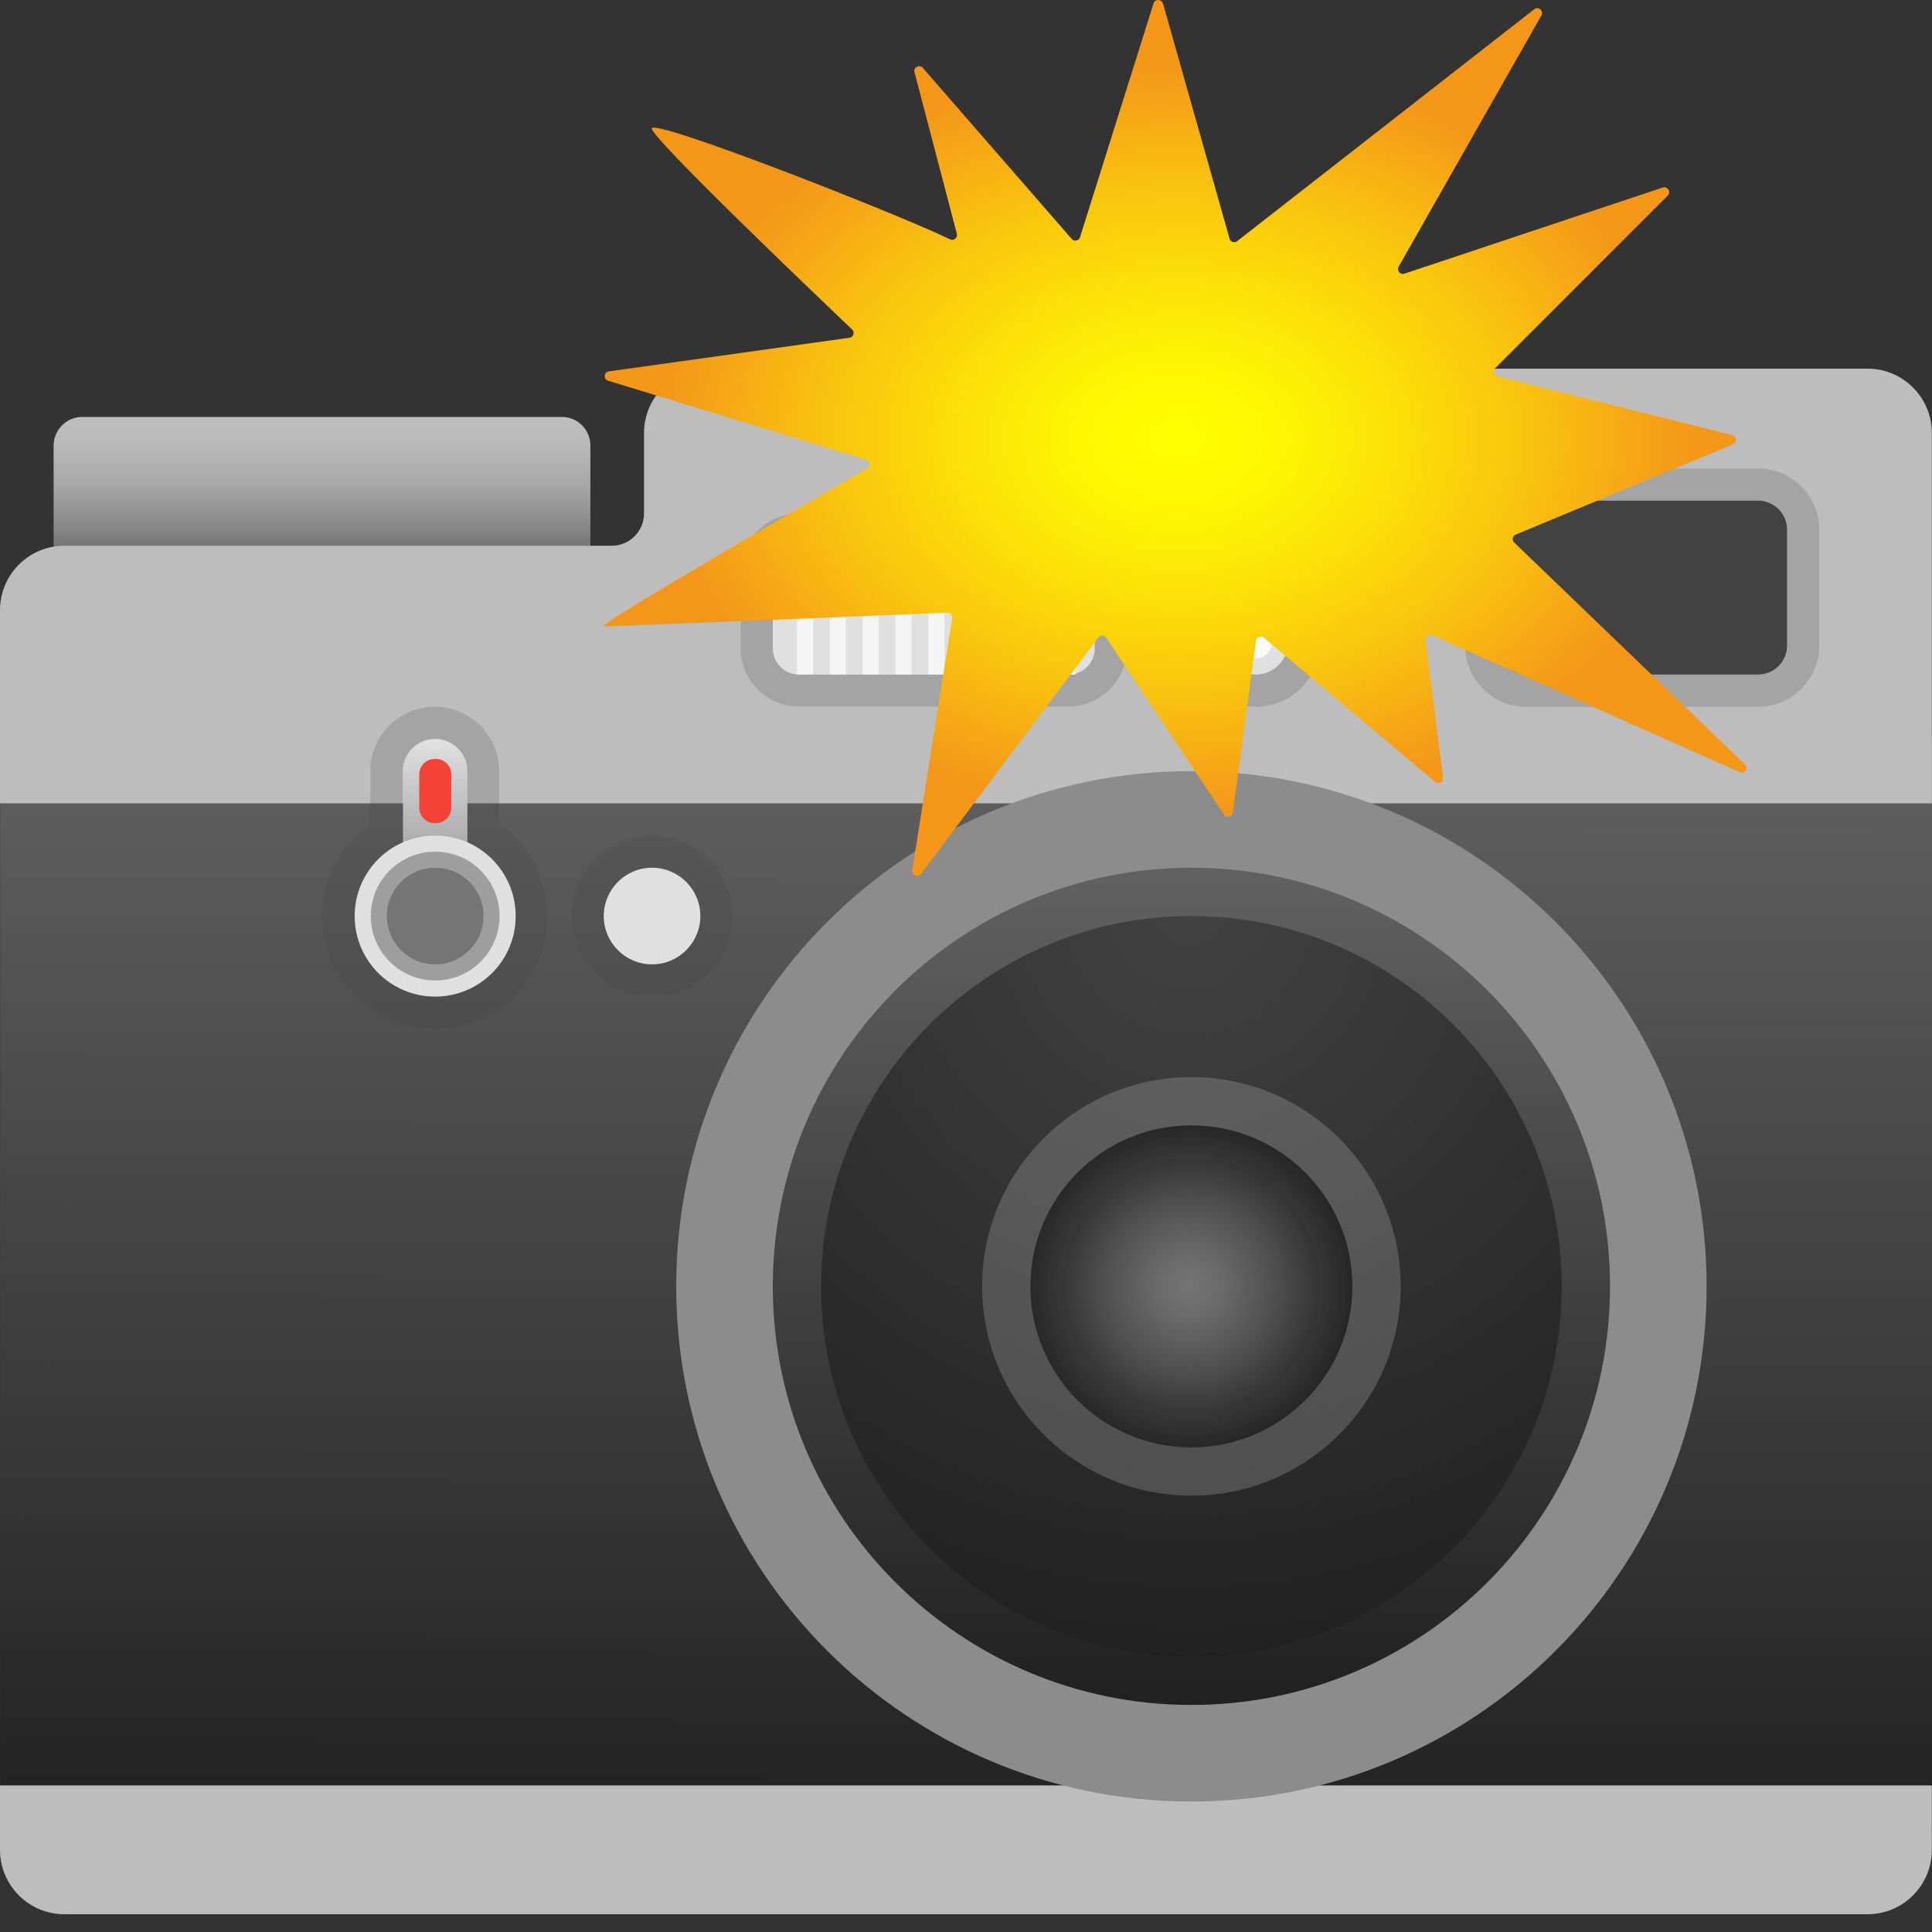 <svg width="50" height="50" viewBox="0 0 50 50" fill="none" xmlns="http://www.w3.org/2000/svg">
<rect x="0" y="0" width="50" height="50" fill="#333333" stroke="none"/>
<path d="M14.542 15.791H2.125C1.717 15.791 1.387 15.462 1.387 15.053V11.528C1.392 11.12 1.721 10.791 2.125 10.791H14.542C14.95 10.791 15.279 11.12 15.279 11.528V15.053C15.279 15.462 14.95 15.791 14.542 15.791Z" fill="url(#paint0_linear_1029_1088)"/>
<path d="M0.004 19.125H50V47.458H0.004V19.125Z" fill="url(#paint1_linear_1029_1088)"/>
<path d="M48.333 49.54H1.667C0.746 49.54 0 48.794 0 47.874V46.207H49.996V47.874C49.996 48.794 49.25 49.54 48.333 49.54Z" fill="#BDBDBD"/>
<path d="M48.333 9.541H18.333C17.413 9.541 16.667 10.287 16.667 11.208V13.291C16.667 13.749 16.292 14.124 15.833 14.124H1.667C0.746 14.124 0 14.87 0 15.791V20.791H49.996V11.208C49.996 10.287 49.25 9.541 48.333 9.541Z" fill="#BDBDBD"/>
<path opacity="0.2" d="M27.654 14.124C28.029 14.124 28.333 14.428 28.333 14.803V16.774C28.333 17.149 28.029 17.453 27.654 17.453H20.679C20.304 17.453 20 17.149 20 16.774V14.803C20 14.428 20.304 14.124 20.679 14.124H27.654ZM27.654 13.291H20.679C19.846 13.291 19.167 13.97 19.167 14.803V16.774C19.167 17.608 19.846 18.287 20.679 18.287H27.65C28.483 18.287 29.163 17.608 29.163 16.774V14.803C29.167 13.97 28.488 13.291 27.654 13.291Z" fill="#424242"/>
<path opacity="0.2" d="M45.5 12.958C45.913 12.958 46.25 13.296 46.25 13.708V16.708C46.25 17.121 45.913 17.458 45.5 17.458H39.5C39.088 17.458 38.75 17.121 38.75 16.708V13.708C38.75 13.296 39.088 12.958 39.5 12.958H45.5ZM45.5 12.125H39.5C38.625 12.125 37.917 12.833 37.917 13.708V16.708C37.917 17.583 38.625 18.292 39.5 18.292H45.5C46.375 18.292 47.083 17.583 47.083 16.708V13.708C47.083 12.833 46.371 12.125 45.5 12.125Z" fill="#424242"/>
<path d="M45.5 17.457H39.5C39.087 17.457 38.75 17.119 38.75 16.707V13.707C38.75 13.294 39.087 12.957 39.5 12.957H45.5C45.913 12.957 46.25 13.294 46.25 13.707V16.707C46.25 17.119 45.913 17.457 45.5 17.457Z" fill="#424242"/>
<path d="M27.654 17.458H20.679C20.304 17.458 20 17.154 20 16.779V14.808C20 14.433 20.304 14.129 20.679 14.129H27.65C28.025 14.129 28.329 14.433 28.329 14.808V16.779C28.333 17.154 28.029 17.458 27.654 17.458Z" fill="#E0E0E0"/>
<path d="M32.5 17.458C32.042 17.458 31.667 17.083 31.667 16.625V14.958C31.667 14.5 32.042 14.125 32.5 14.125C32.958 14.125 33.333 14.5 33.333 14.958V16.625C33.333 17.083 32.958 17.458 32.5 17.458Z" fill="#E0E0E0"/>
<path d="M32.5 15.374C32.271 15.374 32.083 15.187 32.083 14.958C32.083 14.729 32.271 14.541 32.5 14.541C32.729 14.541 32.917 14.729 32.917 14.958C32.917 15.187 32.729 15.374 32.5 15.374Z" fill="#757575"/>
<path d="M32.5 17.04C32.271 17.04 32.083 16.853 32.083 16.624C32.083 16.395 32.271 16.207 32.5 16.207C32.729 16.207 32.917 16.395 32.917 16.624C32.917 16.853 32.729 17.04 32.5 17.04Z" fill="#FAFAFA"/>
<path d="M20.625 14.123H21.042V17.456H20.625V14.123Z" fill="#F5F5F5"/>
<path d="M21.475 14.123H21.892V17.456H21.475V14.123Z" fill="#F5F5F5"/>
<path d="M22.325 14.123H22.742V17.456H22.325V14.123Z" fill="#F5F5F5"/>
<path d="M23.175 14.123H23.592V17.456H23.175V14.123Z" fill="#F5F5F5"/>
<path d="M24.025 14.123H24.442V17.456H24.025V14.123Z" fill="#F5F5F5"/>
<path d="M24.875 14.123H25.292V17.456H24.875V14.123Z" fill="#F5F5F5"/>
<path d="M25.721 14.123H26.137V17.456H25.721V14.123Z" fill="#F5F5F5"/>
<path d="M26.571 14.123H26.988V17.456H26.571V14.123Z" fill="#F5F5F5"/>
<path d="M27.421 14.123H27.838V17.456H27.421V14.123Z" fill="#F5F5F5"/>
<path opacity="0.2" d="M16.875 22.458C17.567 22.458 18.125 23.017 18.125 23.708C18.125 24.4 17.567 24.958 16.875 24.958C16.183 24.958 15.625 24.4 15.625 23.708C15.625 23.017 16.183 22.458 16.875 22.458M16.875 21.625C15.725 21.625 14.792 22.558 14.792 23.708C14.792 24.858 15.725 25.792 16.875 25.792C18.025 25.792 18.958 24.858 18.958 23.708C18.958 22.558 18.025 21.625 16.875 21.625Z" fill="#424242"/>
<path opacity="0.2" d="M32.5 14.124C32.958 14.124 33.333 14.499 33.333 14.958V16.624C33.333 17.083 32.958 17.458 32.5 17.458C32.042 17.458 31.667 17.083 31.667 16.624V14.958C31.667 14.499 32.042 14.124 32.5 14.124ZM32.5 13.291C31.579 13.291 30.833 14.037 30.833 14.958V16.624C30.833 17.545 31.579 18.291 32.5 18.291C33.421 18.291 34.167 17.545 34.167 16.624V14.958C34.167 14.037 33.417 13.291 32.5 13.291Z" fill="#424242"/>
<path d="M16.875 24.957C17.565 24.957 18.125 24.397 18.125 23.707C18.125 23.017 17.565 22.457 16.875 22.457C16.185 22.457 15.625 23.017 15.625 23.707C15.625 24.397 16.185 24.957 16.875 24.957Z" fill="#E0E0E0"/>
<path opacity="0.2" d="M11.25 19.124C11.708 19.124 12.083 19.499 12.083 19.958V21.799C12.817 22.12 13.333 22.854 13.333 23.708C13.333 24.858 12.4 25.791 11.25 25.791C10.1 25.791 9.167 24.858 9.167 23.708C9.167 22.854 9.683 22.12 10.417 21.799V19.958C10.417 19.499 10.792 19.124 11.25 19.124M11.25 18.291C10.329 18.291 9.583 19.037 9.583 19.958V21.316C8.808 21.854 8.333 22.745 8.333 23.708C8.333 25.316 9.642 26.624 11.25 26.624C12.858 26.624 14.167 25.316 14.167 23.708C14.167 22.745 13.692 21.854 12.917 21.316V19.958C12.917 19.037 12.171 18.291 11.25 18.291Z" fill="#424242"/>
<path d="M30.833 46.624C38.197 46.624 44.167 40.654 44.167 33.29C44.167 25.927 38.197 19.957 30.833 19.957C23.47 19.957 17.5 25.927 17.5 33.29C17.5 40.654 23.47 46.624 30.833 46.624Z" fill="#8D8C8C"/>
<path d="M30.833 44.124C36.816 44.124 41.667 39.273 41.667 33.29C41.667 27.307 36.816 22.457 30.833 22.457C24.85 22.457 20 27.307 20 33.29C20 39.273 24.85 44.124 30.833 44.124Z" fill="url(#paint2_linear_1029_1088)"/>
<path d="M30.833 42.874C36.126 42.874 40.417 38.583 40.417 33.29C40.417 27.998 36.126 23.707 30.833 23.707C25.541 23.707 21.25 27.998 21.25 33.29C21.25 38.583 25.541 42.874 30.833 42.874Z" fill="url(#paint3_radial_1029_1088)"/>
<path d="M30.833 37.458C33.135 37.458 35 35.593 35 33.292C35 30.991 33.135 29.125 30.833 29.125C28.532 29.125 26.667 30.991 26.667 33.292C26.667 35.593 28.532 37.458 30.833 37.458Z" fill="url(#paint4_radial_1029_1088)"/>
<path opacity="0.2" d="M30.833 29.125C33.133 29.125 35 30.992 35 33.292C35 35.592 33.133 37.458 30.833 37.458C28.533 37.458 26.667 35.592 26.667 33.292C26.667 30.992 28.533 29.125 30.833 29.125ZM30.833 27.875C27.846 27.875 25.417 30.304 25.417 33.292C25.417 36.279 27.846 38.708 30.833 38.708C33.821 38.708 36.25 36.279 36.25 33.292C36.25 30.304 33.821 27.875 30.833 27.875Z" fill="#EEEEEE"/>
<path d="M11.262 24.125C10.804 24.125 10.429 23.75 10.429 23.292V19.958C10.429 19.5 10.804 19.125 11.262 19.125C11.721 19.125 12.096 19.5 12.096 19.958V23.292C12.096 23.75 11.721 24.125 11.262 24.125Z" fill="url(#paint5_linear_1029_1088)"/>
<path d="M11.262 25.792C12.413 25.792 13.346 24.859 13.346 23.708C13.346 22.558 12.413 21.625 11.262 21.625C10.112 21.625 9.179 22.558 9.179 23.708C9.179 24.859 10.112 25.792 11.262 25.792Z" fill="#E0E0E0"/>
<path d="M11.262 25.167C10.458 25.167 9.804 24.512 9.804 23.708C9.804 22.904 10.458 22.25 11.262 22.25C12.067 22.25 12.721 22.904 12.721 23.708C12.721 24.512 12.067 25.167 11.262 25.167Z" fill="#757575"/>
<path d="M11.263 22.458C11.954 22.458 12.513 23.016 12.513 23.708C12.513 24.399 11.954 24.958 11.263 24.958C10.571 24.958 10.013 24.399 10.013 23.708C10.013 23.016 10.571 22.458 11.263 22.458M11.263 22.041C10.342 22.041 9.596 22.787 9.596 23.708C9.596 24.628 10.342 25.374 11.263 25.374C12.183 25.374 12.929 24.628 12.929 23.708C12.929 22.787 12.183 22.041 11.263 22.041Z" fill="#9E9E9E"/>
<path d="M11.279 21.303H11.25C11.029 21.303 10.85 21.124 10.85 20.903V20.041C10.85 19.82 11.029 19.641 11.25 19.641H11.279C11.5 19.641 11.679 19.82 11.679 20.041V20.903C11.679 21.124 11.5 21.303 11.279 21.303Z" fill="#F44336"/>
<path opacity="0.2" d="M30.833 29.958C32.671 29.958 34.167 31.454 34.167 33.292C34.167 35.129 32.671 36.625 30.833 36.625C28.996 36.625 27.5 35.129 27.5 33.292C27.5 31.454 28.996 29.958 30.833 29.958ZM30.833 29.125C28.533 29.125 26.667 30.992 26.667 33.292C26.667 35.592 28.533 37.458 30.833 37.458C33.133 37.458 35 35.592 35 33.292C35 30.992 33.133 29.125 30.833 29.125Z" fill="#424242"/>
<path d="M29.854 0.086L27.95 6.141C27.921 6.232 27.8 6.257 27.738 6.186L23.883 1.757C23.796 1.657 23.633 1.745 23.667 1.87L24.763 6.049C24.788 6.153 24.688 6.241 24.592 6.195C23.129 5.491 16.779 3.007 16.867 3.332C16.954 3.657 20.983 7.511 22.054 8.528C22.129 8.599 22.088 8.728 21.983 8.741L15.758 9.611C15.625 9.628 15.613 9.816 15.738 9.853L22.421 11.899C22.525 11.932 22.546 12.07 22.45 12.124C21.175 12.861 15.383 16.212 15.617 16.212C15.858 16.212 23.35 15.903 24.513 15.857C24.592 15.853 24.65 15.924 24.642 16.003L23.608 22.524C23.588 22.653 23.754 22.724 23.833 22.62L28.425 16.499C28.475 16.428 28.579 16.432 28.629 16.503L31.679 21.082C31.742 21.178 31.892 21.145 31.908 21.028L32.504 16.582C32.517 16.486 32.633 16.441 32.708 16.503L37.142 20.236C37.229 20.311 37.362 20.236 37.346 20.124L36.892 16.57C36.879 16.474 36.975 16.399 37.067 16.441L45.025 19.986C45.158 20.045 45.267 19.861 45.15 19.774L39.196 14.049C39.121 13.991 39.138 13.87 39.225 13.836L44.85 11.499C44.962 11.453 44.95 11.291 44.833 11.261L38.75 9.741C38.654 9.716 38.625 9.599 38.692 9.532L43.163 5.061C43.254 4.97 43.158 4.811 43.033 4.853L36.346 7.082C36.238 7.12 36.142 7.003 36.196 6.903L39.892 0.399C39.958 0.278 39.812 0.153 39.704 0.241L32.017 6.241C31.946 6.295 31.842 6.261 31.821 6.178L30.1 0.095C30.058 -0.03 29.892 -0.03 29.854 0.086V0.086Z" fill="url(#paint6_radial_1029_1088)"/>
<defs>
<linearGradient id="paint0_linear_1029_1088" x1="8.333" y1="10.947" x2="8.333" y2="14.176" gradientUnits="userSpaceOnUse">
<stop stop-color="#BDBDBD"/>
<stop offset="0.211" stop-color="#B8B8B8"/>
<stop offset="0.476" stop-color="#A8A8A8"/>
<stop offset="0.769" stop-color="#8E8E8E"/>
<stop offset="1" stop-color="#757575"/>
</linearGradient>
<linearGradient id="paint1_linear_1029_1088" x1="25.039" y1="19.06" x2="24.965" y2="47.522" gradientUnits="userSpaceOnUse">
<stop stop-color="#616161"/>
<stop offset="1" stop-color="#212121"/>
</linearGradient>
<linearGradient id="paint2_linear_1029_1088" x1="30.833" y1="22.403" x2="30.833" y2="44.019" gradientUnits="userSpaceOnUse">
<stop stop-color="#616161"/>
<stop offset="1" stop-color="#212121"/>
</linearGradient>
<radialGradient id="paint3_radial_1029_1088" cx="0" cy="0" r="1" gradientUnits="userSpaceOnUse" gradientTransform="translate(30.78 23.55) scale(19.53 19.532)">
<stop stop-color="#424242"/>
<stop offset="1" stop-color="#212121"/>
</radialGradient>
<radialGradient id="paint4_radial_1029_1088" cx="0" cy="0" r="1" gradientUnits="userSpaceOnUse" gradientTransform="translate(30.78 33.291) scale(4.166 4.167)">
<stop stop-color="#757575"/>
<stop offset="0.203" stop-color="#6A6A6A"/>
<stop offset="0.558" stop-color="#4D4D4D"/>
<stop offset="1" stop-color="#212121"/>
</radialGradient>
<linearGradient id="paint5_linear_1029_1088" x1="11.262" y1="19.164" x2="11.262" y2="22.536" gradientUnits="userSpaceOnUse">
<stop stop-color="#E0E0E0"/>
<stop offset="1" stop-color="#9E9E9E"/>
</linearGradient>
<radialGradient id="paint6_radial_1029_1088" cx="0" cy="0" r="1" gradientUnits="userSpaceOnUse" gradientTransform="translate(30.47 11.367) scale(13.364 9.625)">
<stop stop-color="#FFFF00"/>
<stop offset="0.161" stop-color="#FEF802"/>
<stop offset="0.401" stop-color="#FCE307"/>
<stop offset="0.691" stop-color="#F9C20F"/>
<stop offset="1" stop-color="#F49719"/>
</radialGradient>
</defs>
</svg>
